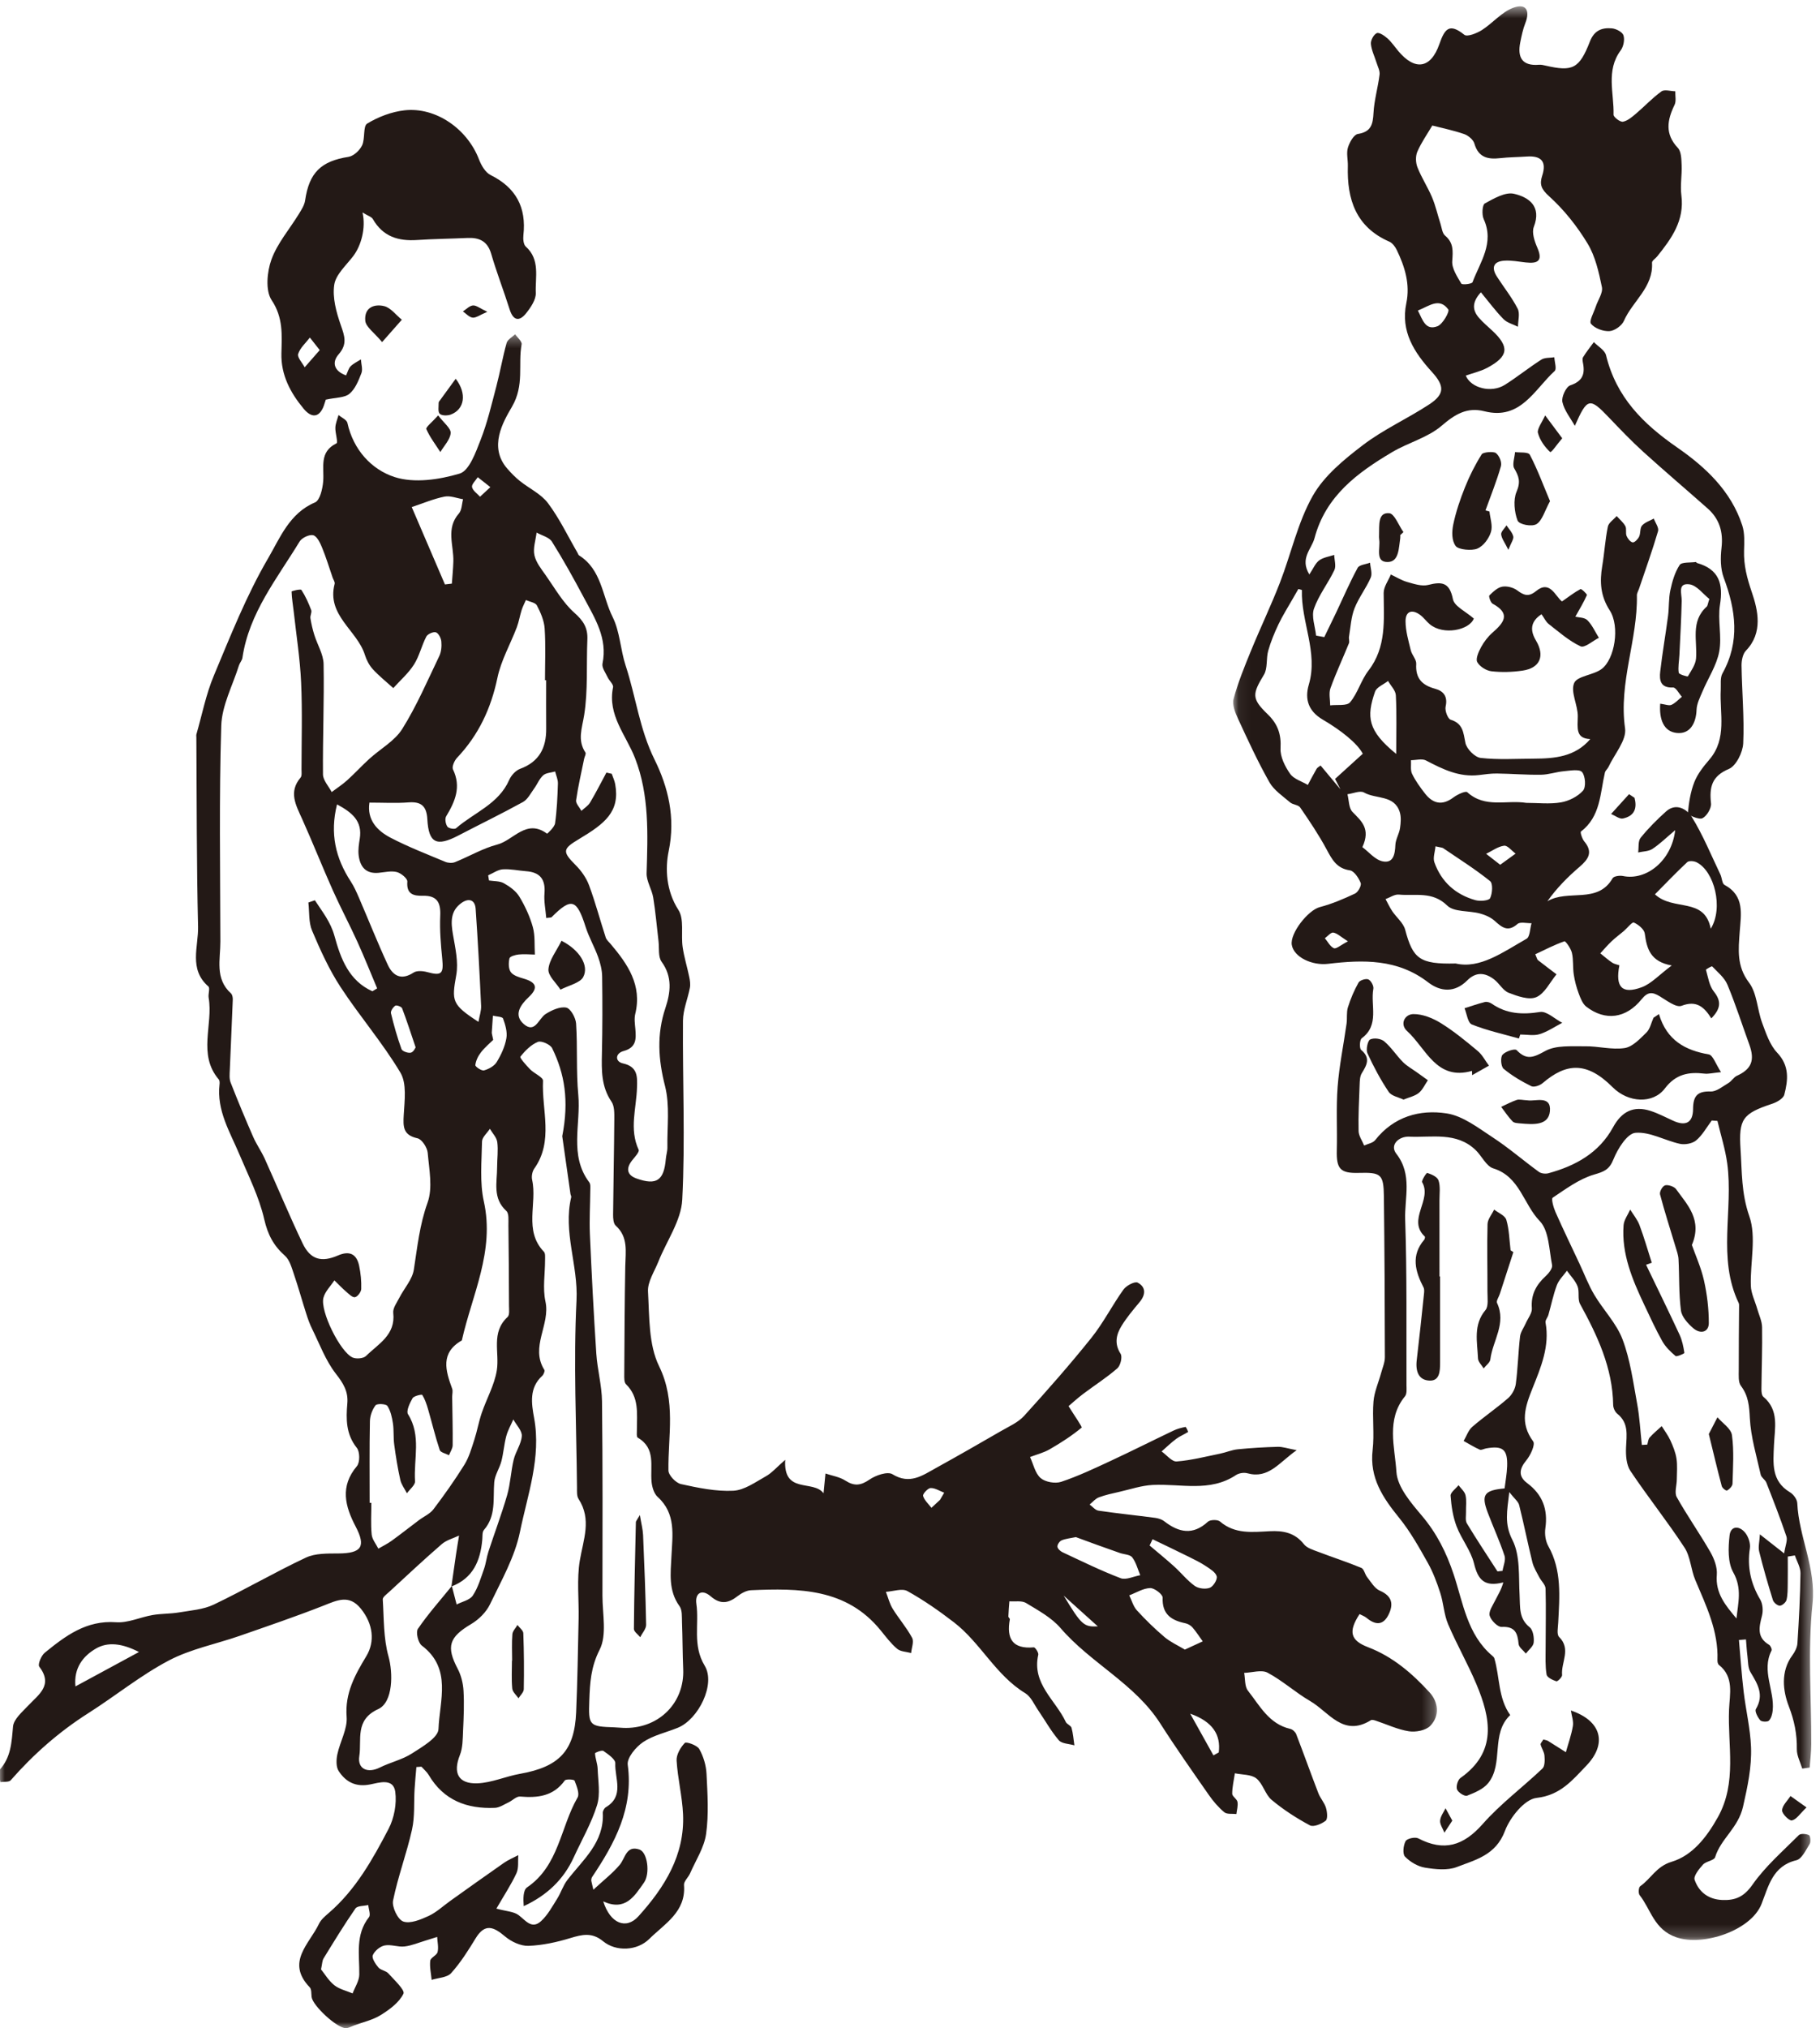 <?xml version="1.0" encoding="UTF-8"?>
<svg width="149px" height="166px" viewBox="0 0 149 166" version="1.1" xmlns="http://www.w3.org/2000/svg" xmlns:xlink="http://www.w3.org/1999/xlink">
    <!-- Generator: Sketch 60 (88103) - https://sketch.com -->
    <title>figure31</title>
    <desc>Created with Sketch.</desc>
    <defs>
        <polygon id="path-1" points="0 0.357 117.742 0.357 117.742 139 0 139"></polygon>
        <polygon id="path-3" points="0.06 0.519 47.531 0.519 47.531 158.781 0.06 158.781"></polygon>
    </defs>
    <g id="页面-1" stroke="none" stroke-width="1" fill="none" fill-rule="evenodd">
        <g id="29-44" transform="translate(-485, -38)">
            <g id="figure31" transform="translate(484, 38)">
                <g id="编组" transform="translate(0.897, 27)">
                    <mask id="mask-2" fill="white">
                        <use xlink:href="#path-1"></use>
                    </mask>
                    <g id="Clip-2"></g>
                    <path d="M77.057,95.763 C77.172,95.567 77.287,95.371 77.403,95.174 C77.031,95.033 76.655,94.779 76.29,94.793 C76.061,94.802 75.63,95.278 75.675,95.436 C75.777,95.796 76.115,96.09 76.358,96.41 C76.591,96.194 76.824,95.979 77.057,95.763 M40.247,12.871 C39.795,12.513 39.505,12.285 39.216,12.057 C39.045,12.328 38.704,12.632 38.748,12.864 C38.803,13.158 39.17,13.395 39.402,13.656 C39.637,13.439 39.871,13.221 40.247,12.871 M87.185,103.597 C88.642,106.003 88.836,106.171 89.977,106.113 C88.953,105.19 88.069,104.393 87.185,103.597 M99.445,116.673 C99.589,116.593 99.734,116.512 99.879,116.432 C100.066,114.994 99.385,113.908 97.542,113.259 C98.291,114.603 98.868,115.638 99.445,116.673 M34.129,58.722 C33.713,57.496 33.395,56.5 33.021,55.523 C32.97,55.391 32.561,55.245 32.464,55.313 C32.282,55.439 32.068,55.752 32.11,55.929 C32.349,56.922 32.627,57.91 32.975,58.869 C33.039,59.047 33.521,59.216 33.747,59.155 C33.971,59.094 34.116,58.739 34.129,58.722 M40.481,58.111 C40.232,58.358 39.81,58.707 39.481,59.127 C39.248,59.425 39.06,59.811 39.018,60.176 C39.003,60.303 39.532,60.663 39.727,60.609 C40.114,60.502 40.565,60.256 40.766,59.929 C41.129,59.337 41.439,58.664 41.558,57.988 C41.651,57.473 41.475,56.878 41.289,56.366 C41.231,56.208 40.746,56.205 40.457,56.131 C40.425,56.59 40.389,57.047 40.364,57.506 C40.359,57.594 40.396,57.685 40.481,58.111 M11.48,108.212 C10.088,107.496 8.923,107.365 7.947,107.936 C6.912,108.54 6.128,109.519 6.28,111.027 C7.972,110.11 9.561,109.251 11.48,108.212 M94.461,98.982 L94.219,99.494 C94.893,100.066 95.58,100.623 96.235,101.215 C96.807,101.732 97.293,102.355 97.912,102.8 C98.218,103.021 98.793,103.09 99.144,102.957 C99.431,102.849 99.779,102.288 99.714,102.023 C99.63,101.691 99.179,101.417 98.839,101.191 C98.391,100.893 97.903,100.654 97.419,100.414 C96.438,99.928 95.449,99.458 94.461,98.982 M88.182,98.808 C87.71,98.907 87.337,98.937 87.012,99.075 C86.847,99.145 86.661,99.419 86.673,99.587 C86.685,99.752 86.906,99.961 87.086,100.045 C88.66,100.78 90.223,101.552 91.845,102.17 C92.286,102.338 92.912,102.021 93.454,101.926 C93.244,101.431 93.111,100.877 92.794,100.463 C92.613,100.228 92.131,100.228 91.789,100.109 C91.154,99.889 90.521,99.662 89.888,99.434 C89.296,99.22 88.706,99.001 88.182,98.808 M97.106,108.015 C97.716,107.734 98.143,107.538 98.568,107.34 C98.293,106.958 98.038,106.558 97.731,106.202 C97.59,106.039 97.359,105.904 97.147,105.86 C95.998,105.619 95.231,105.13 95.287,103.762 C95.298,103.498 94.613,102.968 94.263,102.979 C93.687,102.998 93.123,103.359 92.553,103.575 C92.757,103.99 92.88,104.476 93.179,104.804 C93.885,105.578 94.641,106.314 95.44,106.99 C95.927,107.4 96.534,107.671 97.106,108.015 M26.385,134.187 C26.684,134.557 27.005,135.112 27.472,135.483 C27.887,135.813 28.465,135.939 28.971,136.155 C29.162,135.643 29.509,135.134 29.517,134.621 C29.54,133.005 29.171,131.357 30.311,129.913 C30.466,129.718 30.28,129.258 30.252,128.92 C29.891,129.009 29.359,128.977 29.201,129.205 C28.28,130.532 27.439,131.915 26.592,133.292 C26.481,133.474 26.486,133.728 26.385,134.187 M33.811,14.502 C34.672,16.507 35.6,18.671 36.529,20.835 C36.718,20.812 36.907,20.79 37.096,20.768 C37.138,20.161 37.202,19.554 37.219,18.945 C37.255,17.63 36.591,16.253 37.671,15.028 C37.915,14.752 37.907,14.255 38.014,13.86 C37.505,13.779 36.967,13.552 36.493,13.647 C35.612,13.823 34.767,14.185 33.811,14.502 M39.273,56.637 C39.358,56.144 39.51,55.728 39.49,55.319 C39.367,52.675 39.228,50.03 39.044,47.389 C38.99,46.624 38.467,46.488 37.883,46.904 C36.963,47.56 37.012,48.48 37.186,49.486 C37.374,50.581 37.646,51.745 37.456,52.805 C37.074,54.938 37.083,55.215 39.273,56.637 M30.348,38.692 C30.136,40.094 30.966,40.987 32.086,41.569 C33.526,42.319 35.051,42.909 36.553,43.537 C36.785,43.635 37.12,43.657 37.348,43.566 C38.511,43.099 39.616,42.437 40.815,42.124 C42.142,41.779 43.193,39.974 44.891,41.236 C44.903,41.245 45.5,40.707 45.545,40.386 C45.696,39.311 45.743,38.219 45.779,37.132 C45.789,36.805 45.631,36.474 45.55,36.144 C45.218,36.242 44.807,36.249 44.574,36.457 C44.256,36.742 44.089,37.189 43.829,37.545 C43.547,37.931 43.307,38.427 42.92,38.641 C41.182,39.6 39.391,40.465 37.631,41.384 C35.84,42.318 35.198,42.015 35.088,40.054 C35.029,39.002 34.614,38.591 33.547,38.674 C32.514,38.754 31.471,38.692 30.348,38.692 M27.695,38.836 C27.094,41.236 27.583,43.248 28.819,45.145 C29.087,45.556 29.29,46.014 29.486,46.468 C30.276,48.299 31.011,50.154 31.848,51.963 C32.266,52.866 32.947,53.267 33.961,52.603 C34.232,52.425 34.733,52.469 35.085,52.565 C36.245,52.882 36.43,52.706 36.31,51.494 C36.193,50.317 36.091,49.128 36.144,47.951 C36.194,46.858 35.879,46.289 34.716,46.316 C33.959,46.334 33.366,46.186 33.451,45.158 C33.472,44.91 32.936,44.462 32.589,44.375 C32.124,44.258 31.592,44.393 31.092,44.438 C30.035,44.534 29.577,43.924 29.465,43.002 C29.411,42.558 29.485,42.09 29.556,41.642 C29.783,40.203 28.939,39.507 27.695,38.836 M44.817,28.673 L44.72,28.673 C44.72,27.261 44.784,25.844 44.692,24.438 C44.649,23.794 44.363,23.138 44.058,22.554 C43.934,22.315 43.468,22.254 43.158,22.112 C43.039,22.385 42.896,22.651 42.807,22.934 C42.659,23.399 42.585,23.89 42.412,24.345 C41.887,25.724 41.126,27.048 40.828,28.47 C40.304,30.981 39.285,33.161 37.524,35.02 C37.305,35.251 37.083,35.753 37.187,35.973 C37.88,37.408 37.361,38.602 36.629,39.815 C36.508,40.015 36.584,40.443 36.729,40.656 C36.828,40.804 37.319,40.895 37.44,40.789 C38.915,39.504 40.928,38.811 41.789,36.837 C41.951,36.465 42.321,36.06 42.689,35.925 C44.256,35.347 44.832,34.2 44.819,32.634 C44.808,31.313 44.817,29.993 44.817,28.673 M30.366,96.002 L30.505,96.002 C30.505,96.868 30.447,97.741 30.531,98.598 C30.571,98.998 30.886,99.369 31.078,99.753 C31.441,99.541 31.824,99.355 32.164,99.11 C32.92,98.563 33.652,97.983 34.399,97.422 C34.797,97.123 35.301,96.909 35.589,96.53 C36.483,95.35 37.342,94.137 38.124,92.881 C38.5,92.273 38.704,91.549 38.929,90.859 C39.165,90.134 39.294,89.375 39.539,88.654 C39.938,87.481 40.584,86.358 40.776,85.157 C41.01,83.689 40.278,82.059 41.659,80.791 C41.835,80.63 41.775,80.182 41.774,79.867 C41.767,77.676 41.755,75.487 41.726,73.297 C41.72,72.892 41.786,72.321 41.557,72.113 C40.412,71.071 40.801,69.767 40.801,68.526 C40.8,67.842 40.902,67.148 40.813,66.478 C40.762,66.095 40.42,65.751 40.209,65.39 C39.984,65.737 39.571,66.081 39.565,66.432 C39.537,68.07 39.367,69.766 39.715,71.337 C40.616,75.408 38.755,78.962 37.913,82.709 C36.137,83.725 36.577,85.174 37.12,86.658 C37.193,86.858 37.119,87.11 37.122,87.338 C37.138,88.654 37.177,89.972 37.162,91.288 C37.159,91.561 36.967,91.834 36.862,92.106 C36.6,91.968 36.171,91.884 36.103,91.68 C35.739,90.589 35.473,89.465 35.153,88.359 C35.034,87.947 34.896,87.53 34.675,87.171 C34.636,87.109 33.99,87.248 33.878,87.44 C33.651,87.834 33.341,88.485 33.509,88.754 C34.609,90.507 33.959,92.41 34.081,94.236 C34.102,94.548 33.651,94.891 33.418,95.221 C33.231,94.856 32.961,94.51 32.875,94.123 C32.661,93.169 32.506,92.199 32.376,91.23 C32.299,90.657 32.358,90.064 32.271,89.494 C32.195,89.001 32.082,88.471 31.816,88.07 C31.702,87.898 30.969,87.864 30.848,88.021 C30.577,88.373 30.395,88.882 30.387,89.33 C30.342,91.553 30.366,93.777 30.366,96.002 M40.742,129.215 C41.553,129.437 42.167,129.45 42.562,129.749 C43.15,130.195 43.639,130.935 44.4,130.238 C44.944,129.74 45.316,129.043 45.717,128.407 C46.027,127.917 46.199,127.331 46.548,126.876 C47.832,125.208 49.577,123.796 49.454,121.383 C49.446,121.228 49.569,120.997 49.7,120.919 C51.246,120.003 50.42,118.542 50.476,117.32 C50.491,116.99 49.895,116.584 49.509,116.313 C49.377,116.221 48.814,116.444 48.817,116.506 C48.837,116.928 49.016,117.344 49.031,117.766 C49.065,118.765 49.265,119.837 48.981,120.75 C48.522,122.228 47.725,123.599 47.075,125.018 C46.241,126.842 44.876,128.133 42.98,129.013 C42.932,128.423 42.924,127.701 43.255,127.475 C45.867,125.698 45.982,122.551 47.387,120.123 C47.572,119.804 47.308,119.18 47.141,118.739 C47.103,118.639 46.434,118.596 46.339,118.728 C45.408,120.025 44.119,120.165 42.68,120.043 C42.38,120.018 42.056,120.369 41.731,120.522 C41.368,120.691 40.996,120.952 40.619,120.967 C38.331,121.064 36.422,120.354 35.2,118.276 C35.05,118.023 34.807,117.824 34.606,117.599 L34.192,117.627 C34.142,118.227 34.081,118.825 34.045,119.426 C33.977,120.535 34.072,121.679 33.833,122.749 C33.398,124.703 32.68,126.595 32.282,128.554 C32.176,129.081 32.671,130.115 33.117,130.27 C33.69,130.471 34.537,130.117 35.182,129.821 C35.829,129.525 36.373,129.005 36.962,128.585 C38.43,127.541 39.893,126.489 41.372,125.462 C41.73,125.212 42.146,125.045 42.536,124.839 C42.494,125.336 42.581,125.891 42.385,126.316 C41.953,127.248 41.378,128.114 40.742,129.215 M49.749,36.234 L50.185,36.331 C50.281,36.612 50.415,36.887 50.467,37.175 C50.874,39.439 49.629,40.404 47.505,41.675 C46.186,42.466 46.098,42.68 47.225,43.803 C47.687,44.264 48.101,44.849 48.326,45.455 C48.847,46.856 49.229,48.307 49.692,49.73 C49.758,49.933 49.955,50.096 50.101,50.27 C51.497,51.923 52.684,53.639 52.109,55.992 C52.015,56.377 52.082,56.809 52.118,57.216 C52.187,58.03 52.21,58.737 51.157,59.023 C50.459,59.213 50.442,59.891 51.103,60.037 C52.331,60.309 52.278,61.135 52.253,62.011 C52.206,63.708 51.602,65.412 52.389,67.107 C52.467,67.276 52.08,67.692 51.865,67.96 C51.332,68.623 51.42,69.175 52.217,69.458 C53.861,70.041 54.461,69.614 54.612,67.861 C54.639,67.543 54.746,67.228 54.741,66.912 C54.713,65.234 54.953,63.483 54.549,61.897 C53.99,59.707 53.86,57.657 54.577,55.508 C54.997,54.246 55.172,52.961 54.267,51.717 C53.97,51.308 54.082,50.601 54.014,50.029 C53.872,48.839 53.774,47.642 53.58,46.46 C53.468,45.782 53.019,45.123 53.039,44.464 C53.134,41.279 53.272,38.089 52.093,35.053 C51.356,33.159 49.825,31.532 50.292,29.251 C50.341,29.02 49.982,28.718 49.849,28.432 C49.678,28.067 49.36,27.645 49.428,27.313 C49.857,25.247 48.812,23.619 47.922,21.949 C47.089,20.386 46.232,18.834 45.291,17.335 C45.06,16.968 44.461,16.832 44.033,16.589 C43.959,17.208 43.73,17.861 43.854,18.439 C43.979,19.026 44.414,19.566 44.778,20.082 C45.525,21.139 46.181,22.318 47.131,23.158 C47.868,23.811 48.23,24.391 48.19,25.337 C48.101,27.402 48.248,29.499 47.928,31.525 C47.755,32.615 47.357,33.571 48.032,34.593 C48.1,34.696 47.961,34.931 47.925,35.107 C47.696,36.236 47.43,37.361 47.268,38.499 C47.23,38.762 47.547,39.076 47.701,39.366 C47.942,39.141 48.25,38.957 48.411,38.686 C48.888,37.887 49.307,37.053 49.749,36.234 M40.068,44.643 C40.09,44.785 40.114,44.926 40.137,45.066 C40.548,45.133 41.016,45.099 41.356,45.292 C41.837,45.563 42.344,45.928 42.621,46.386 C43.089,47.161 43.484,48.012 43.725,48.882 C43.921,49.592 43.847,50.377 43.892,51.129 C43.45,51.121 43.002,51.075 42.565,51.122 C42.293,51.151 41.849,51.278 41.812,51.439 C41.729,51.797 41.724,52.297 41.923,52.567 C42.133,52.852 42.602,52.989 42.984,53.1 C43.977,53.39 44.219,53.83 43.394,54.605 C42.715,55.243 42.121,56.072 42.988,56.821 C43.914,57.62 44.196,56.358 44.779,55.991 C45.273,55.679 45.948,55.369 46.462,55.47 C46.814,55.54 47.236,56.301 47.267,56.776 C47.393,58.718 47.265,60.679 47.446,62.612 C47.671,65.002 46.675,67.556 48.348,69.772 C48.465,69.927 48.431,70.214 48.429,70.44 C48.421,71.625 48.345,72.813 48.396,73.995 C48.539,77.26 48.706,80.525 48.921,83.787 C49.008,85.099 49.374,86.4 49.389,87.708 C49.45,93.001 49.432,98.294 49.424,103.587 C49.421,105.089 49.808,106.82 49.192,108.029 C48.477,109.434 48.401,110.723 48.349,112.158 C48.276,114.216 48.311,114.312 50.393,114.377 C50.713,114.387 51.032,114.428 51.352,114.427 C54.125,114.417 56.151,112.319 56.035,109.614 C55.98,108.338 55.987,107.059 55.938,105.783 C55.921,105.333 55.968,104.781 55.733,104.459 C54.81,103.184 55.005,101.778 55.073,100.368 C55.154,98.653 55.465,96.897 53.945,95.52 C53.641,95.247 53.484,94.705 53.444,94.269 C53.323,92.985 53.813,91.54 52.316,90.67 C52.202,90.603 52.245,90.238 52.244,90.011 C52.243,88.705 52.446,87.361 51.354,86.298 C51.197,86.145 51.208,85.778 51.21,85.51 C51.227,82.548 51.238,79.585 51.293,76.623 C51.315,75.442 51.551,74.253 50.509,73.311 C50.318,73.138 50.293,72.714 50.296,72.408 C50.319,69.81 50.378,67.212 50.395,64.614 C50.398,64.125 50.414,63.532 50.162,63.164 C49.324,61.936 49.35,60.6 49.381,59.219 C49.429,57.121 49.429,55.021 49.4,52.923 C49.392,52.39 49.254,51.839 49.072,51.333 C48.773,50.501 48.32,49.72 48.052,48.88 C47.318,46.575 46.889,46.437 45.251,48.078 C45.226,48.102 45.166,48.091 44.823,48.136 C44.768,47.463 44.624,46.783 44.678,46.12 C44.771,44.974 44.319,44.39 43.177,44.306 C42.539,44.261 41.898,44.11 41.268,44.152 C40.859,44.18 40.468,44.47 40.068,44.643 M46.133,65.994 C46.708,63.059 46.319,60.864 45.307,58.795 C45.156,58.485 44.422,58.159 44.137,58.276 C43.576,58.506 43.088,58.999 42.705,59.489 C42.635,59.576 43.187,60.198 43.504,60.523 C43.84,60.867 44.572,61.167 44.558,61.458 C44.443,63.86 45.444,66.385 43.844,68.645 C43.677,68.881 43.603,69.28 43.666,69.563 C44.102,71.505 42.957,73.706 44.631,75.452 C44.758,75.583 44.725,75.889 44.726,76.114 C44.729,77.254 44.52,78.438 44.758,79.526 C45.173,81.42 43.489,83.236 44.663,85.112 C44.724,85.208 44.614,85.497 44.498,85.603 C43.414,86.596 43.609,87.852 43.83,89.06 C44.423,92.294 43.295,95.333 42.669,98.389 C42.247,100.445 41.142,102.378 40.218,104.307 C39.91,104.949 39.303,105.552 38.681,105.921 C36.869,106.995 36.615,107.762 37.574,109.587 C37.855,110.123 38.015,110.77 38.05,111.377 C38.113,112.466 38.065,113.565 38.014,114.657 C37.983,115.326 37.994,116.044 37.753,116.647 C37.174,118.1 37.606,119.018 39.19,118.959 C40.358,118.916 41.501,118.389 42.674,118.182 C45.884,117.613 47.138,116.302 47.271,113.143 C47.379,110.594 47.42,108.042 47.473,105.491 C47.506,103.898 47.312,102.273 47.572,100.72 C47.861,99.002 48.558,97.361 47.468,95.683 C47.312,95.443 47.343,95.063 47.34,94.747 C47.294,89.642 47.044,84.524 47.301,79.433 C47.446,76.567 46.188,73.834 46.867,70.986 C46.886,70.908 46.818,70.812 46.806,70.723 C46.551,68.946 46.3,67.169 46.133,65.994 M30.59,54.133 C30.72,54.054 30.851,53.975 30.98,53.896 C30.44,52.616 29.926,51.324 29.351,50.06 C28.714,48.657 27.987,47.295 27.358,45.889 C26.492,43.948 25.709,41.97 24.838,40.031 C24.331,38.902 23.705,37.827 24.71,36.644 C24.831,36.502 24.787,36.202 24.787,35.976 C24.789,33.603 24.862,31.226 24.755,28.857 C24.668,26.929 24.366,25.013 24.153,23.092 C24.091,22.532 23.989,21.976 23.975,21.416 C23.973,21.373 24.716,21.189 24.78,21.286 C25.112,21.793 25.364,22.361 25.581,22.932 C25.653,23.119 25.482,23.385 25.517,23.601 C25.589,24.061 25.697,24.52 25.836,24.965 C26.084,25.766 26.581,26.552 26.595,27.35 C26.649,30.361 26.518,33.374 26.545,36.385 C26.55,36.868 27.009,37.347 27.257,37.828 C27.684,37.507 28.137,37.214 28.531,36.858 C29.153,36.297 29.718,35.676 30.336,35.113 C31.239,34.291 32.413,33.653 33.034,32.663 C34.213,30.78 35.099,28.71 36.065,26.698 C36.233,26.349 36.27,25.897 36.234,25.504 C36.209,25.23 36.006,24.827 35.791,24.755 C35.581,24.685 35.115,24.891 35.005,25.102 C34.62,25.842 34.436,26.696 33.994,27.392 C33.541,28.104 32.874,28.682 32.301,29.319 C31.739,28.809 31.139,28.334 30.628,27.777 C30.332,27.454 30.107,27.023 29.976,26.602 C29.345,24.582 26.825,23.364 27.499,20.788 C27.537,20.641 27.396,20.448 27.336,20.277 C27.051,19.452 26.798,18.614 26.466,17.808 C26.308,17.424 26.055,16.888 25.745,16.809 C25.428,16.728 24.817,17.017 24.63,17.324 C22.788,20.356 20.487,23.172 19.949,26.846 C19.917,27.06 19.733,27.247 19.666,27.461 C19.154,29.103 18.268,30.738 18.217,32.396 C18.036,38.28 18.133,44.173 18.145,50.063 C18.149,51.525 17.677,53.096 19.01,54.304 C19.123,54.407 19.167,54.644 19.16,54.817 C19.088,56.726 18.993,58.634 18.918,60.544 C18.904,60.897 18.861,61.287 18.984,61.601 C19.567,63.097 20.187,64.58 20.83,66.051 C21.1,66.668 21.5,67.228 21.778,67.842 C22.82,70.148 23.789,72.488 24.88,74.771 C25.512,76.091 26.412,76.347 27.772,75.757 C28.716,75.348 29.3,75.632 29.505,76.599 C29.637,77.218 29.697,77.865 29.677,78.497 C29.669,78.741 29.382,79.127 29.165,79.172 C28.962,79.213 28.663,78.912 28.443,78.721 C28.105,78.43 27.798,78.105 27.478,77.794 C27.169,78.267 26.716,78.703 26.581,79.221 C26.297,80.308 27.96,83.668 28.973,84.11 C29.273,84.241 29.855,84.192 30.068,83.983 C31.073,82.994 32.504,82.261 32.297,80.458 C32.252,80.067 32.593,79.617 32.798,79.215 C33.194,78.443 33.858,77.724 33.983,76.916 C34.271,75.067 34.454,73.245 35.107,71.434 C35.542,70.225 35.237,68.72 35.119,67.359 C35.081,66.923 34.643,66.246 34.281,66.166 C33.089,65.904 33.1,65.216 33.157,64.237 C33.223,63.082 33.417,61.686 32.884,60.792 C31.429,58.351 29.542,56.171 27.982,53.785 C27.044,52.351 26.324,50.757 25.653,49.173 C25.361,48.485 25.439,47.642 25.349,46.869 C25.526,46.808 25.704,46.746 25.881,46.685 C26.485,47.617 27.167,48.439 27.492,49.626 C27.993,51.452 28.662,53.267 30.59,54.133 M37.094,102.81 C37.225,103.314 37.356,103.817 37.486,104.322 C37.939,104.088 38.559,103.966 38.807,103.596 C39.238,102.952 39.462,102.165 39.726,101.421 C39.889,100.965 39.936,100.469 40.087,100.007 C40.593,98.455 41.173,96.925 41.625,95.358 C41.894,94.421 41.928,93.42 42.157,92.469 C42.317,91.806 42.779,91.189 42.822,90.534 C42.85,90.099 42.376,89.631 42.128,89.177 C41.931,89.631 41.676,90.069 41.551,90.541 C41.372,91.213 41.326,91.921 41.152,92.594 C41,93.179 40.614,93.727 40.566,94.311 C40.456,95.656 40.735,97.057 39.724,98.22 C39.572,98.393 39.611,98.741 39.587,99.01 C39.435,100.745 38.83,102.179 37.058,102.85 C37.184,101.978 37.305,101.104 37.435,100.231 C37.512,99.714 37.601,99.198 37.684,98.682 C37.207,98.91 36.653,99.05 36.268,99.384 C34.796,100.657 33.377,101.991 31.945,103.309 C31.749,103.488 31.428,103.718 31.439,103.907 C31.538,105.47 31.493,107.086 31.908,108.571 C32.283,109.909 32.299,112.322 31.065,112.886 C29.13,113.768 29.73,115.389 29.519,116.728 C29.349,117.799 30.21,118.162 31.2,117.667 C32.053,117.241 33.029,117.029 33.821,116.52 C34.665,115.978 35.975,115.223 36.001,114.521 C36.085,112.201 37.124,109.568 34.636,107.686 C34.334,107.457 34.129,106.59 34.316,106.316 C35.156,105.089 36.154,103.969 37.094,102.81 M48.68,127.668 C49.541,126.87 50.268,126.314 50.84,125.629 C51.303,125.074 51.36,124.017 52.448,124.377 C53.118,124.598 53.344,126.353 52.822,127.091 C52.038,128.202 51.303,129.45 49.489,128.624 C50.066,130.448 51.366,130.953 52.369,129.845 C54.503,127.485 56.172,124.842 56.022,121.49 C55.957,120.021 55.583,118.567 55.496,117.098 C55.468,116.616 55.812,116.023 56.167,115.655 C56.284,115.533 57.172,115.839 57.35,116.152 C57.692,116.753 57.911,117.492 57.945,118.187 C58.026,119.824 58.136,121.492 57.91,123.103 C57.753,124.219 57.065,125.263 56.597,126.332 C56.452,126.663 56.077,126.982 56.101,127.284 C56.273,129.49 54.516,130.45 53.259,131.696 C52.272,132.674 50.54,132.761 49.473,131.883 C48.572,131.141 47.768,131.332 46.797,131.626 C45.687,131.963 44.517,132.222 43.364,132.262 C42.728,132.283 41.959,131.921 41.452,131.493 C40.517,130.702 39.805,130.389 39.037,131.654 C38.435,132.645 37.805,133.642 37.033,134.498 C36.705,134.862 35.984,134.874 35.441,135.046 C35.392,134.522 35.265,133.989 35.327,133.478 C35.357,133.224 35.859,133.042 35.926,132.773 C36.021,132.385 35.914,131.949 35.893,131.533 C35.583,131.63 35.274,131.73 34.962,131.824 C34.383,131.997 33.812,132.244 33.221,132.313 C32.687,132.375 32.106,132.126 31.591,132.231 C31.214,132.308 30.765,132.68 30.623,133.031 C30.526,133.273 30.844,133.752 31.083,134.034 C31.276,134.261 31.695,134.293 31.896,134.517 C32.377,135.053 33.275,135.885 33.133,136.178 C32.784,136.894 32.005,137.47 31.284,137.92 C30.621,138.334 29.809,138.51 29.061,138.789 C28.85,138.868 28.637,138.997 28.423,139 C27.702,139.012 25.701,137.163 25.614,136.448 C25.581,136.178 25.618,135.821 25.462,135.658 C23.479,133.593 25.441,132.102 26.218,130.457 C26.387,130.103 26.736,129.817 27.045,129.549 C29.229,127.66 30.609,125.186 31.911,122.695 C32.373,121.811 32.594,120.634 32.462,119.653 C32.307,118.504 31.119,118.91 30.409,119.051 C29.223,119.287 28.411,118.845 27.829,117.955 C27.607,117.615 27.628,117.027 27.72,116.59 C27.937,115.553 28.558,114.516 28.481,113.521 C28.33,111.576 29.178,110.068 30.095,108.549 C30.811,107.36 30.653,105.923 29.655,104.677 C28.688,103.472 27.71,103.977 26.596,104.414 C24.334,105.303 22.029,106.087 19.732,106.888 C17.79,107.563 15.711,107.965 13.916,108.911 C11.608,110.128 9.55,111.809 7.337,113.215 C4.94,114.738 2.846,116.581 0.98,118.709 C0.833,118.877 0.422,118.815 0.134,118.86 C0.1,118.522 -0.096,118.036 0.058,117.87 C1.01,116.837 1.052,115.609 1.169,114.313 C1.223,113.711 1.914,113.128 2.398,112.612 C3.261,111.691 4.48,110.939 3.316,109.406 C3.182,109.23 3.477,108.507 3.766,108.273 C5.461,106.895 7.17,105.598 9.603,105.776 C10.581,105.848 11.592,105.359 12.599,105.186 C13.308,105.064 14.042,105.093 14.752,104.973 C15.715,104.81 16.746,104.74 17.604,104.331 C20.149,103.115 22.592,101.686 25.144,100.487 C25.918,100.123 26.916,100.153 27.813,100.146 C29.711,100.133 30.079,99.584 29.218,97.94 C28.351,96.285 27.92,94.658 29.323,92.998 C29.578,92.697 29.571,91.824 29.318,91.508 C28.42,90.389 28.428,89.146 28.538,87.864 C28.622,86.882 28.208,86.217 27.601,85.439 C26.761,84.363 26.272,83.012 25.655,81.768 C25.456,81.366 25.306,80.937 25.17,80.509 C24.826,79.436 24.527,78.349 24.163,77.283 C23.981,76.754 23.817,76.122 23.43,75.778 C22.5,74.955 22.024,74.052 21.736,72.797 C21.318,70.966 20.441,69.235 19.703,67.485 C18.924,65.635 17.829,63.885 18.076,61.747 C18.091,61.618 18.089,61.439 18.014,61.351 C16.268,59.301 17.568,56.878 17.185,54.662 C17.132,54.355 17.316,53.875 17.16,53.738 C15.539,52.324 16.357,50.481 16.318,48.843 C16.195,43.686 16.213,38.526 16.178,33.368 C16.177,33.277 16.16,33.179 16.184,33.095 C16.645,31.494 16.967,29.834 17.606,28.308 C18.972,25.048 20.28,21.727 22.056,18.69 C23.019,17.044 23.796,15.004 25.89,14.123 C26.296,13.954 26.512,13.005 26.562,12.396 C26.655,11.25 26.208,9.992 27.652,9.285 C27.794,9.215 27.54,8.438 27.558,7.994 C27.573,7.649 27.725,7.31 27.817,6.969 C28.068,7.181 28.488,7.357 28.544,7.612 C29.026,9.812 30.518,11.435 32.41,12.046 C34.012,12.563 36.054,12.262 37.734,11.762 C38.521,11.527 39.05,10.023 39.451,8.999 C40.005,7.583 40.353,6.083 40.742,4.606 C41.051,3.435 41.253,2.235 41.579,1.069 C41.657,0.788 42.036,0.592 42.278,0.357 C42.464,0.633 42.848,0.945 42.806,1.181 C42.501,2.855 43.052,4.514 42.015,6.294 C41.3,7.522 40.078,9.58 41.637,11.361 C41.949,11.718 42.285,12.063 42.653,12.36 C43.422,12.977 44.398,13.426 44.967,14.184 C45.904,15.433 46.586,16.873 47.376,18.232 C47.421,18.311 47.448,18.421 47.517,18.464 C49.365,19.624 49.407,21.795 50.256,23.496 C50.858,24.702 50.895,26.176 51.325,27.484 C52.16,30.023 52.458,32.68 53.687,35.163 C54.795,37.402 55.42,39.901 54.847,42.66 C54.55,44.09 54.636,45.909 55.641,47.471 C56.136,48.241 55.844,49.494 55.99,50.517 C56.108,51.338 56.361,52.139 56.529,52.954 C56.589,53.243 56.637,53.559 56.584,53.842 C56.412,54.748 56.023,55.643 56.016,56.544 C55.978,61.428 56.207,66.322 55.957,71.192 C55.869,72.908 54.677,74.566 54.005,76.256 C53.683,77.068 53.109,77.912 53.154,78.713 C53.271,80.774 53.196,83.049 54.061,84.819 C55.465,87.694 54.787,90.498 54.827,93.355 C54.833,93.746 55.433,94.376 55.853,94.468 C57.259,94.777 58.717,95.083 60.137,95.013 C61.048,94.967 61.952,94.304 62.808,93.827 C63.288,93.561 63.663,93.112 64.387,92.483 C64.218,95.323 66.68,94.083 67.525,95.22 C67.583,94.627 67.633,94.115 67.683,93.603 C68.23,93.788 68.84,93.878 69.31,94.182 C70.042,94.654 70.569,94.594 71.289,94.098 C71.798,93.746 72.766,93.415 73.165,93.661 C74.578,94.532 75.611,93.77 76.71,93.163 C78.5,92.174 80.274,91.158 82.043,90.134 C82.701,89.752 83.452,89.428 83.946,88.885 C85.835,86.804 87.696,84.692 89.453,82.498 C90.437,81.268 91.159,79.83 92.081,78.544 C92.313,78.221 93.01,77.855 93.242,77.979 C93.931,78.343 93.908,78.966 93.396,79.578 C92.88,80.195 92.356,80.818 91.935,81.498 C91.491,82.216 91.307,82.965 91.845,83.805 C92.006,84.058 91.835,84.77 91.575,84.996 C90.696,85.761 89.702,86.391 88.768,87.096 C88.298,87.451 87.864,87.853 87.584,88.088 C88.062,88.866 88.721,89.792 88.654,89.848 C87.845,90.519 86.95,91.095 86.035,91.622 C85.542,91.906 84.968,92.048 84.43,92.254 C84.706,92.844 84.847,93.586 85.297,93.975 C85.677,94.304 86.488,94.446 86.979,94.283 C88.365,93.821 89.699,93.189 91.029,92.57 C92.757,91.767 94.458,90.908 96.177,90.089 C96.484,89.942 96.824,89.855 97.159,89.79 C97.205,89.781 97.386,90.192 97.371,90.201 C97.055,90.405 96.695,90.544 96.396,90.767 C95.976,91.08 95.597,91.45 95.201,91.796 C95.613,92.086 96.046,92.646 96.433,92.616 C97.63,92.524 98.814,92.217 99.999,91.975 C100.482,91.876 100.949,91.668 101.436,91.62 C102.525,91.512 103.62,91.447 104.714,91.418 C105.107,91.407 105.504,91.551 106.259,91.692 C104.792,92.726 103.957,94.062 102.217,93.582 C101.938,93.505 101.529,93.571 101.288,93.732 C99.144,95.156 96.769,94.423 94.481,94.538 C93.563,94.583 92.657,94.894 91.749,95.101 C91.182,95.23 90.606,95.351 90.065,95.554 C89.78,95.661 89.559,95.94 89.309,96.141 C89.55,96.316 89.775,96.607 90.036,96.644 C91.575,96.87 93.124,97.027 94.667,97.231 C94.929,97.265 95.218,97.357 95.422,97.515 C96.611,98.434 97.762,98.68 98.991,97.549 C99.181,97.374 99.788,97.364 99.983,97.531 C101.202,98.58 102.639,98.397 104.045,98.326 C105.16,98.268 106.108,98.446 106.854,99.39 C107.103,99.707 107.604,99.853 108.016,100.01 C109.191,100.459 110.391,100.844 111.551,101.326 C111.778,101.42 111.843,101.857 112.035,102.095 C112.35,102.489 112.64,103.009 113.064,103.191 C114.091,103.634 114.204,104.313 113.772,105.174 C113.324,106.065 112.679,106 111.982,105.419 C111.816,105.282 111.596,105.21 111.407,105.11 C110.463,106.555 110.663,107.268 112.107,107.82 C114.122,108.589 115.716,109.964 117.135,111.514 C117.863,112.309 118,113.428 117.193,114.258 C116.827,114.634 116.004,114.788 115.443,114.7 C114.516,114.555 113.633,114.129 112.729,113.831 C112.604,113.789 112.423,113.738 112.332,113.795 C110.067,115.206 108.887,113.113 107.368,112.23 C106.161,111.529 105.106,110.559 103.877,109.905 C103.383,109.641 102.608,109.9 101.961,109.921 C102.054,110.413 101.993,111.027 102.269,111.377 C103.237,112.605 103.992,114.107 105.737,114.504 C105.926,114.546 106.151,114.756 106.222,114.94 C106.841,116.544 107.417,118.165 108.036,119.771 C108.196,120.186 108.53,120.54 108.656,120.96 C108.758,121.297 108.815,121.876 108.632,122.022 C108.296,122.289 107.637,122.558 107.343,122.401 C106.24,121.809 105.168,121.118 104.21,120.316 C103.677,119.869 103.501,118.992 102.961,118.561 C102.534,118.22 101.799,118.265 101.201,118.139 C101.118,118.696 100.983,119.252 100.981,119.809 C100.981,120.031 101.367,120.237 101.413,120.481 C101.47,120.795 101.362,121.141 101.325,121.474 C100.988,121.433 100.553,121.51 100.335,121.328 C99.85,120.925 99.425,120.426 99.062,119.905 C97.717,117.974 96.361,116.048 95.095,114.066 C93.007,110.799 89.403,109.13 86.932,106.259 C86.191,105.396 85.101,104.806 84.104,104.202 C83.752,103.987 83.2,104.099 82.739,104.063 C82.709,104.476 82.671,104.888 82.656,105.302 C82.653,105.38 82.788,105.471 82.776,105.54 C82.492,107.107 82.98,107.987 84.74,107.831 C84.849,107.822 85.144,108.263 85.104,108.438 C84.564,110.806 86.521,112.143 87.357,113.936 C87.447,114.128 87.774,114.228 87.827,114.416 C87.956,114.881 87.99,115.372 88.062,115.852 C87.627,115.722 87.036,115.725 86.788,115.436 C86.145,114.687 85.661,113.804 85.099,112.986 C84.766,112.499 84.506,111.867 84.04,111.584 C81.618,110.113 80.389,107.472 78.21,105.79 C76.997,104.854 75.726,103.969 74.39,103.225 C73.952,102.981 73.226,103.252 72.631,103.287 C72.811,103.751 72.929,104.253 73.185,104.67 C73.685,105.481 74.326,106.212 74.774,107.048 C74.942,107.361 74.733,107.874 74.696,108.296 C74.308,108.188 73.831,108.186 73.551,107.95 C73.034,107.514 72.618,106.952 72.184,106.421 C69.381,102.987 65.506,102.989 61.593,103.155 C61.214,103.171 60.795,103.401 60.483,103.644 C59.731,104.23 59.08,104.341 58.289,103.656 C57.554,103.021 56.987,103.401 57.113,104.266 C57.356,105.943 56.778,107.655 57.795,109.333 C58.71,110.846 57.285,113.719 55.602,114.409 C54.65,114.799 53.593,115.023 52.758,115.582 C52.163,115.982 51.418,116.873 51.495,117.443 C51.974,120.999 50.445,123.84 48.588,126.613 C48.539,126.685 48.512,126.781 48.508,126.868 C48.503,126.954 48.541,127.041 48.68,127.668" id="Fill-1" fill="#231916" mask="url(#mask-2)"></path>
                </g>
                <g id="编组" transform="translate(101.897, 0)">
                    <mask id="mask-4" fill="white">
                        <use xlink:href="#path-3"></use>
                    </mask>
                    <g id="Clip-4"></g>
                    <path d="M9.455,77.046 C8.868,76.676 8.583,76.385 8.259,76.331 C8.059,76.298 7.8,76.626 7.568,76.792 C7.808,77.078 8.001,77.478 8.307,77.609 C8.496,77.689 8.858,77.356 9.455,77.046 M21.922,70.779 C22.433,70.409 22.808,70.138 23.182,69.866 C22.867,69.635 22.521,69.182 22.24,69.219 C21.73,69.287 21.259,69.646 20.77,69.883 C21.104,70.143 21.439,70.403 21.922,70.779 M15.182,25.417 C15.575,26.17 15.79,27.08 16.786,26.702 C17.218,26.539 17.796,25.496 17.671,25.326 C16.937,24.33 16.12,25.041 15.182,25.417 M13.409,61.707 C13.409,59.913 13.455,58.409 13.378,56.91 C13.358,56.508 12.964,56.126 12.741,55.735 C12.375,56.023 11.804,56.241 11.675,56.612 C10.961,58.675 11.063,59.799 13.409,61.707 M16.624,69.271 C16.584,69.728 16.402,70.207 16.532,70.574 C17.101,72.181 18.269,73.22 19.893,73.676 C20.272,73.781 20.995,73.721 21.096,73.512 C21.286,73.12 21.336,72.312 21.094,72.117 C19.876,71.138 18.546,70.301 17.251,69.419 C17.182,69.371 17.078,69.375 16.624,69.271 M34.59,73.198 C36.113,74.612 38.649,73.388 39.158,76.013 C40.217,74.311 39.456,71.304 38,70.576 C37.787,70.469 37.375,70.434 37.237,70.562 C36.336,71.4 35.485,72.294 34.59,73.198 M10.638,69.336 C11.159,69.722 11.67,70.366 12.288,70.497 C13.174,70.686 13.309,69.917 13.34,69.157 C13.36,68.695 13.649,68.251 13.719,67.784 C13.784,67.35 13.824,66.862 13.695,66.457 C13.244,65.043 11.742,65.42 10.775,64.866 C10.454,64.682 9.877,64.947 9.416,65.006 C9.543,65.497 9.52,66.132 9.825,66.449 C10.54,67.192 11.342,67.811 10.638,69.336 M35.963,79.022 C34.206,78.708 33.921,77.637 33.757,76.409 C33.71,76.059 33.234,75.671 32.863,75.508 C32.719,75.445 32.329,75.959 32.044,76.201 C31.713,76.484 31.358,76.741 31.043,77.04 C30.716,77.349 30.425,77.696 30.117,78.027 C30.438,78.283 30.746,78.559 31.086,78.788 C31.259,78.905 31.488,78.94 31.68,79.008 C31.328,80.798 31.895,81.397 33.503,80.805 C34.293,80.514 34.926,79.795 35.963,79.022 M24.052,65.712 C25.003,65.712 25.974,65.83 26.897,65.672 C27.548,65.56 28.272,65.195 28.702,64.71 C28.958,64.422 28.897,63.523 28.626,63.195 C28.407,62.934 27.651,63.074 27.141,63.121 C26.51,63.178 25.889,63.401 25.262,63.411 C24.062,63.428 22.86,63.326 21.658,63.31 C21.167,63.303 20.673,63.376 20.183,63.436 C18.57,63.631 17.212,62.957 15.843,62.241 C15.519,62.071 15.03,62.219 14.617,62.221 C14.639,62.596 14.556,63.021 14.706,63.334 C14.978,63.902 15.361,64.425 15.748,64.927 C16.406,65.78 17.165,65.965 18.092,65.269 C18.416,65.026 19.085,64.712 19.226,64.84 C20.689,66.172 22.437,65.454 24.052,65.712 M18.277,78.859 C20.254,79.324 22.136,77.94 24.078,76.836 C24.362,76.675 24.357,75.999 24.486,75.562 C24.094,75.574 23.563,75.426 23.335,75.626 C22.55,76.315 22.065,75.907 21.472,75.371 C21.145,75.076 20.684,74.879 20.249,74.763 C19.352,74.523 18.144,74.665 17.581,74.116 C16.357,72.92 14.961,73.348 13.622,73.219 C13.275,73.185 12.898,73.458 12.536,73.589 C12.717,73.92 12.875,74.266 13.084,74.578 C13.43,75.092 13.992,75.535 14.141,76.094 C14.775,78.469 15.317,78.93 18.277,78.859 M5.398,48.207 C5.256,48.453 5.091,48.736 4.929,49.021 C4.539,49.71 4.111,50.381 3.772,51.094 C3.439,51.792 3.14,52.518 2.929,53.262 C2.749,53.898 2.898,54.689 2.582,55.218 C1.627,56.803 1.549,57.171 2.884,58.459 C3.714,59.26 4.002,60.093 3.939,61.252 C3.902,61.939 4.304,62.736 4.722,63.334 C5.024,63.765 5.676,63.95 6.172,64.244 C6.411,63.803 6.641,63.356 6.893,62.922 C6.953,62.82 7.086,62.761 7.218,62.656 C7.772,63.32 8.307,63.962 8.842,64.603 C8.695,64.319 8.549,64.035 8.403,63.751 C9.073,63.143 9.742,62.535 10.672,61.691 C10.218,60.829 8.888,59.774 7.394,58.899 C6.251,58.229 5.89,57.263 6.254,56.032 C7.032,53.391 5.606,50.895 5.687,48.292 C5.687,48.282 5.607,48.268 5.398,48.207 M39.206,83.351 C38.607,82.395 37.976,81.859 36.767,82.324 C36.33,82.491 35.549,81.884 34.979,81.542 C34.376,81.179 34.003,81.16 33.5,81.784 C32.217,83.372 30.519,83.582 28.976,82.399 C28.667,82.162 28.494,81.701 28.348,81.309 C28.162,80.811 28.023,80.285 27.944,79.759 C27.856,79.174 27.926,78.56 27.793,77.99 C27.709,77.629 27.272,77.01 27.179,77.043 C26.36,77.329 25.582,77.735 24.794,78.104 C24.933,78.422 24.946,78.531 25.006,78.579 C25.51,78.974 26.022,79.357 26.532,79.745 C25.992,80.395 25.568,81.316 24.877,81.614 C24.274,81.873 23.331,81.534 22.616,81.257 C22.149,81.076 21.853,80.491 21.423,80.163 C20.691,79.602 19.945,79.52 19.223,80.244 C18.209,81.261 17.048,81.192 16.013,80.395 C13.522,78.477 10.699,78.544 7.833,78.887 C6.538,79.043 5.034,78.354 4.86,77.342 C4.695,76.384 6.197,74.494 7.15,74.245 C8.144,73.986 9.108,73.573 10.04,73.134 C10.29,73.016 10.582,72.473 10.5,72.268 C10.335,71.856 9.964,71.287 9.611,71.235 C8.525,71.075 8.15,70.34 7.701,69.506 C7.065,68.321 6.307,67.2 5.547,66.09 C5.394,65.867 4.948,65.869 4.719,65.671 C4.12,65.156 3.399,64.682 3.026,64.021 C2.079,62.346 1.271,60.588 0.462,58.838 C0.23,58.333 -0.036,57.68 0.094,57.201 C0.458,55.859 0.987,54.559 1.516,53.269 C2.281,51.398 3.157,49.573 3.888,47.69 C4.805,45.325 5.344,42.763 6.574,40.588 C7.506,38.941 9.142,37.603 10.689,36.423 C12.371,35.14 14.352,34.259 16.128,33.087 C17.412,32.239 17.353,31.564 16.326,30.435 C14.891,28.857 13.751,27.137 14.237,24.808 C14.559,23.266 14.116,21.834 13.454,20.462 C13.325,20.196 13.105,19.892 12.852,19.782 C10.117,18.593 9.368,16.328 9.449,13.589 C9.464,13.088 9.316,12.551 9.451,12.093 C9.58,11.657 9.936,11.017 10.27,10.964 C11.364,10.792 11.5,10.168 11.55,9.234 C11.607,8.186 11.917,7.154 12.045,6.107 C12.084,5.792 11.894,5.446 11.793,5.119 C11.636,4.607 11.379,4.107 11.336,3.588 C11.312,3.295 11.564,2.827 11.816,2.713 C12.008,2.625 12.44,2.918 12.685,3.135 C13.021,3.434 13.281,3.821 13.572,4.171 C14.93,5.799 16.235,5.637 16.942,3.608 C17.385,2.336 17.766,1.869 18.986,2.848 C19.221,3.037 20.004,2.726 20.418,2.464 C21.309,1.896 22.041,0.984 22.993,0.635 C24.032,0.254 24.385,0.848 23.979,1.89 C23.784,2.387 23.673,2.923 23.567,3.45 C23.316,4.69 23.702,5.416 25.099,5.3 C25.276,5.284 25.462,5.331 25.638,5.371 C27.844,5.879 28.397,5.632 29.266,3.398 C29.627,2.47 30.261,2.253 31.067,2.322 C31.412,2.352 31.929,2.621 32.014,2.894 C32.128,3.252 32.016,3.814 31.785,4.126 C30.559,5.777 31.25,7.625 31.201,9.388 C31.195,9.586 31.744,10.003 31.969,9.962 C32.358,9.89 32.722,9.568 33.047,9.294 C33.749,8.699 34.381,8.014 35.124,7.481 C35.375,7.301 35.872,7.465 36.257,7.471 C36.244,7.845 36.345,8.276 36.196,8.583 C35.594,9.828 35.387,10.959 36.464,12.103 C36.751,12.407 36.756,13.039 36.776,13.525 C36.809,14.344 36.649,15.181 36.754,15.987 C37.022,18.047 35.948,19.525 34.775,20.985 C34.633,21.162 34.342,21.337 34.351,21.5 C34.47,23.522 32.752,24.649 32.047,26.267 C31.876,26.662 31.282,27.079 30.86,27.102 C30.35,27.131 29.667,26.879 29.355,26.501 C29.179,26.288 29.589,25.577 29.746,25.094 C29.922,24.555 30.348,23.972 30.248,23.495 C29.995,22.271 29.707,20.976 29.073,19.929 C28.215,18.514 27.146,17.164 25.922,16.061 C25.271,15.475 25.13,15.084 25.362,14.372 C25.741,13.207 25.266,12.733 24.104,12.812 C23.378,12.862 22.648,12.861 21.926,12.944 C20.919,13.058 20.141,12.902 19.808,11.751 C19.716,11.431 19.309,11.092 18.973,10.974 C18.098,10.671 17.182,10.486 16.363,10.274 C15.957,10.963 15.47,11.652 15.14,12.41 C14.981,12.775 14.999,13.318 15.147,13.696 C15.48,14.541 15.989,15.314 16.343,16.152 C16.634,16.843 16.798,17.589 17.03,18.307 C17.137,18.643 17.174,19.085 17.408,19.283 C18.112,19.876 18.055,20.538 17.995,21.368 C17.951,21.971 18.401,22.639 18.738,23.214 C18.805,23.329 19.6,23.245 19.655,23.099 C20.277,21.447 21.464,19.89 20.572,17.937 C20.407,17.577 20.452,16.768 20.663,16.652 C21.404,16.246 22.343,15.695 23.053,15.861 C24.261,16.143 25.329,16.879 24.673,18.572 C24.494,19.036 24.733,19.75 24.96,20.27 C25.435,21.361 24.993,21.589 24.016,21.48 C23.432,21.414 22.839,21.298 22.258,21.336 C21.356,21.396 21.184,21.913 21.657,22.647 C22.221,23.522 22.881,24.344 23.351,25.264 C23.553,25.658 23.38,26.245 23.377,26.743 C22.976,26.541 22.49,26.422 22.192,26.12 C21.543,25.46 20.99,24.707 20.341,23.922 C19.579,24.76 19.649,25.406 20.193,26.024 C20.521,26.4 20.909,26.723 21.275,27.065 C22.701,28.399 22.611,29.172 20.853,30.108 C20.311,30.396 19.689,30.534 19.102,30.742 C19.529,31.776 21.206,32.187 22.295,31.502 C23.321,30.857 24.269,30.086 25.291,29.433 C25.572,29.254 25.995,29.299 26.353,29.241 C26.372,29.624 26.562,30.199 26.382,30.364 C24.715,31.886 23.594,34.413 20.626,33.661 C19.21,33.302 18.223,33.903 17.123,34.849 C15.992,35.821 14.396,36.222 13.079,37.003 C10.247,38.682 7.633,40.589 6.72,44.048 C6.483,44.947 5.493,45.692 6.297,47.018 C6.619,46.537 6.786,46.101 7.102,45.867 C7.439,45.618 7.915,45.558 8.332,45.415 C8.345,45.837 8.505,46.328 8.344,46.666 C7.834,47.739 7.064,48.706 6.676,49.814 C6.453,50.452 6.772,51.281 6.848,52.023 L7.52,52.145 C7.848,51.468 8.179,50.794 8.502,50.115 C9.078,48.898 9.609,47.656 10.252,46.476 C10.388,46.225 10.919,46.19 11.267,46.056 C11.295,46.465 11.468,46.939 11.323,47.273 C10.945,48.144 10.336,48.917 9.992,49.797 C9.712,50.517 9.674,51.335 9.543,52.112 C9.513,52.288 9.6,52.497 9.537,52.652 C9.039,53.879 8.476,55.08 8.027,56.324 C7.876,56.741 8.002,57.26 8.002,57.732 C8.562,57.661 9.367,57.797 9.633,57.479 C10.262,56.726 10.53,55.674 11.133,54.891 C12.628,52.954 12.392,50.744 12.381,48.532 C12.379,48.03 12.763,47.526 12.968,47.022 C13.417,47.233 13.849,47.506 14.32,47.638 C14.873,47.794 15.505,48.006 16.022,47.876 C17.16,47.587 17.776,47.666 18.051,49.041 C18.169,49.628 19.107,50.051 19.761,50.627 C19.401,51.576 17.266,52.021 16.156,51.093 C15.877,50.86 15.662,50.547 15.373,50.333 C14.709,49.84 14.17,50.022 14.172,50.846 C14.174,51.64 14.411,52.44 14.601,53.224 C14.695,53.613 15.07,53.98 15.048,54.341 C14.973,55.524 15.527,56.085 16.604,56.376 C17.277,56.559 17.642,57.004 17.453,57.833 C17.379,58.157 17.629,58.832 17.867,58.906 C18.878,59.219 18.903,59.95 19.073,60.801 C19.17,61.295 19.846,61.979 20.324,62.034 C21.757,62.197 23.22,62.1 24.672,62.094 C26.378,62.086 28.048,61.95 29.296,60.492 C28.079,60.444 28.259,59.574 28.273,58.638 C28.286,57.715 27.664,56.638 27.974,55.909 C28.225,55.32 29.534,55.266 30.218,54.761 C31.301,53.961 31.738,51.279 30.89,49.961 C30.122,48.769 30.059,47.615 30.276,46.321 C30.455,45.255 30.516,44.167 30.733,43.11 C30.799,42.784 31.206,42.527 31.457,42.239 C31.7,42.51 31.998,42.751 32.167,43.063 C32.285,43.282 32.169,43.622 32.268,43.864 C32.356,44.083 32.577,44.364 32.77,44.391 C32.927,44.411 33.197,44.128 33.295,43.922 C33.427,43.643 33.35,43.226 33.531,43.018 C33.765,42.749 34.167,42.628 34.497,42.444 C34.622,42.791 34.929,43.191 34.844,43.476 C34.376,45.069 33.812,46.632 33.281,48.206 C33.222,48.378 33.11,48.551 33.113,48.722 C33.181,52.378 31.607,55.87 32.144,59.614 C32.283,60.583 31.274,61.721 30.784,62.777 C30.708,62.94 30.532,63.069 30.493,63.236 C30.097,64.945 30.142,66.828 28.533,68.059 C28.457,68.117 28.629,68.659 28.808,68.872 C29.538,69.746 29.145,70.323 28.427,70.941 C27.46,71.769 26.558,72.673 25.784,73.766 C27.468,72.757 29.893,74.025 31.125,71.882 C31.224,71.709 31.704,71.644 31.973,71.699 C33.881,72.095 35.956,70.46 36.248,67.946 C35.494,68.58 34.977,69.093 34.381,69.483 C34.065,69.69 33.609,69.682 33.216,69.771 C33.275,69.365 33.196,68.847 33.416,68.573 C34.042,67.797 34.756,67.081 35.5,66.415 C36.345,65.658 37.241,66.273 37.602,66.857 C38.521,68.342 39.188,69.985 39.946,71.569 C40.081,71.851 40.08,72.315 40.286,72.426 C41.95,73.324 41.634,74.82 41.529,76.271 C41.426,77.712 41.268,79.073 42.29,80.42 C42.948,81.288 42.963,82.629 43.367,83.72 C43.684,84.574 43.996,85.524 44.595,86.158 C45.619,87.239 45.491,88.4 45.18,89.597 C45.097,89.915 44.57,90.214 44.188,90.34 C41.763,91.142 41.436,91.592 41.598,94.076 C41.716,95.907 41.662,97.678 42.314,99.536 C42.911,101.236 42.38,103.32 42.441,105.231 C42.46,105.861 42.779,106.481 42.958,107.106 C43.102,107.614 43.353,108.122 43.361,108.632 C43.389,110.315 43.322,112 43.308,113.684 C43.306,113.901 43.329,114.208 43.466,114.323 C44.781,115.423 44.393,116.89 44.335,118.276 C44.274,119.741 44.09,121.213 45.647,122.14 C45.929,122.308 46.228,122.716 46.242,123.026 C46.371,125.811 47.797,128.318 47.488,131.277 C47.092,135.063 47.399,138.924 47.388,142.752 C47.386,143.391 47.303,144.031 47.257,144.67 C47.054,144.698 46.852,144.725 46.65,144.753 C46.493,144.226 46.2,143.699 46.207,143.174 C46.225,141.935 46.008,140.844 45.545,139.642 C45.072,138.413 44.858,136.807 45.843,135.478 C46.05,135.199 46.233,134.834 46.255,134.497 C46.377,132.591 46.482,130.682 46.507,128.772 C46.513,128.286 46.209,127.796 46.047,127.307 C45.853,127.339 45.658,127.371 45.464,127.401 C45.464,128.131 45.473,128.86 45.461,129.59 C45.453,130.044 45.467,130.511 45.363,130.946 C45.313,131.149 45.007,131.417 44.813,131.421 C44.622,131.425 44.312,131.168 44.248,130.964 C43.837,129.646 43.453,128.318 43.122,126.978 C43.031,126.608 43.149,126.186 43.182,125.583 C43.923,126.166 44.431,126.564 45.168,127.143 C45.265,126.494 45.461,126.072 45.354,125.752 C44.855,124.268 44.282,122.808 43.711,121.349 C43.616,121.108 43.301,120.936 43.248,120.696 C42.907,119.166 42.443,117.635 42.36,116.086 C42.307,115.091 42.25,114.249 41.63,113.431 C41.398,113.124 41.454,112.565 41.452,112.122 C41.445,110.389 41.468,108.656 41.478,106.923 C41.479,106.832 41.485,106.73 41.447,106.652 C39.681,102.96 41.025,99.013 40.508,95.222 C40.348,94.048 39.98,92.903 39.707,91.744 C39.552,91.733 39.396,91.721 39.24,91.71 C38.825,92.262 38.482,92.9 37.968,93.335 C37.655,93.599 37.046,93.71 36.628,93.618 C35.397,93.348 34.167,92.615 32.992,92.717 C32.317,92.776 31.543,94.019 31.196,94.883 C30.847,95.755 30.412,95.897 29.59,96.141 C28.38,96.499 27.293,97.313 26.218,98.03 C26.088,98.117 26.284,98.834 26.448,99.205 C27.076,100.624 27.753,102.021 28.412,103.426 C28.813,104.281 29.148,105.177 29.629,105.984 C30.366,107.223 31.442,108.311 31.939,109.628 C32.57,111.302 32.809,113.132 33.136,114.91 C33.34,116.013 33.394,117.145 33.517,118.264 C33.666,118.254 33.815,118.245 33.963,118.236 C34.025,118.039 34.034,117.794 34.159,117.654 C34.459,117.318 34.813,117.031 35.145,116.724 C35.385,117.113 35.667,117.482 35.855,117.894 C36.07,118.368 36.274,118.868 36.353,119.377 C36.44,119.936 36.385,120.518 36.38,121.089 C36.377,121.578 36.171,122.171 36.376,122.535 C37.236,124.07 38.257,125.513 39.132,127.04 C39.445,127.585 39.705,128.288 39.655,128.891 C39.528,130.423 40.385,131.416 41.265,132.469 C41.399,131.184 41.737,129.998 41.001,128.695 C40.543,127.881 40.587,126.673 40.7,125.675 C40.792,124.857 41.513,124.863 41.986,125.46 C42.243,125.784 42.423,126.323 42.362,126.721 C42.131,128.243 42.43,129.602 43.208,130.917 C43.416,131.269 43.459,131.829 43.355,132.236 C43.117,133.166 42.905,134.014 43.933,134.622 C44.056,134.695 44.186,134.993 44.134,135.095 C43.29,136.755 44.399,138.363 44.231,139.996 C44.201,140.288 44.111,140.636 43.92,140.83 C43.8,140.951 43.324,140.931 43.21,140.8 C43.001,140.556 42.744,140.064 42.852,139.885 C43.556,138.715 42.986,137.82 42.408,136.854 C42.195,136.499 42.22,135.994 42.163,135.553 C42.105,135.099 42.081,134.64 42.042,134.183 C41.851,134.198 41.658,134.212 41.466,134.227 C41.591,135.635 41.685,137.046 41.851,138.448 C42.029,139.967 42.399,141.473 42.456,142.995 C42.519,144.633 42.174,146.225 41.806,147.857 C41.405,149.631 39.981,150.483 39.516,152.008 C39.432,152.282 38.776,152.332 38.523,152.612 C38.203,152.965 37.733,153.548 37.838,153.855 C38.183,154.859 38.972,155.464 40.106,155.509 C41.172,155.551 41.878,155.251 42.575,154.256 C43.628,152.754 45.057,151.513 46.367,150.202 C46.515,150.054 46.965,150.089 47.198,150.2 C47.314,150.257 47.365,150.747 47.257,150.923 C46.949,151.417 46.614,152.149 46.165,152.257 C44.224,152.721 43.891,154.375 43.315,155.837 C42.458,158.013 38.526,159.321 36.345,158.565 C34.508,157.929 34.272,156.3 33.335,155.109 C33.218,154.961 33.252,154.473 33.381,154.384 C34.267,153.77 34.693,152.76 35.962,152.379 C37.65,151.872 38.818,150.386 39.741,148.734 C41.33,145.888 40.534,142.868 40.657,139.92 C40.708,138.668 41.086,137.259 39.825,136.266 C39.737,136.197 39.702,136.011 39.707,135.882 C39.797,133.496 38.781,131.427 37.89,129.312 C37.529,128.455 37.501,127.414 37.009,126.663 C35.609,124.523 34.005,122.52 32.583,120.393 C32.247,119.891 32.196,119.113 32.224,118.472 C32.269,117.456 32.455,116.47 31.511,115.715 C31.322,115.565 31.175,115.241 31.171,114.994 C31.124,111.949 29.88,109.317 28.459,106.725 C28.241,106.327 28.427,105.72 28.253,105.278 C28.071,104.811 27.682,104.426 27.384,104.006 C27.103,104.396 26.726,104.751 26.562,105.185 C26.265,105.971 26.1,106.807 25.868,107.618 C25.806,107.835 25.597,108.06 25.632,108.247 C25.995,110.171 25.241,111.941 24.58,113.593 C23.944,115.18 23.515,116.464 24.622,117.976 C24.809,118.23 24.405,119.109 24.062,119.522 C23.469,120.234 23.397,120.841 24.129,121.387 C25.393,122.333 25.841,123.54 25.618,125.091 C25.55,125.559 25.632,126.139 25.861,126.546 C26.98,128.538 26.778,130.673 26.671,132.81 C26.652,133.207 26.536,133.774 26.743,133.978 C27.752,134.974 26.891,136.067 26.989,137.096 C27.005,137.261 26.618,137.642 26.519,137.609 C26.213,137.51 25.757,137.292 25.719,137.059 C25.6,136.356 25.64,135.624 25.64,134.904 C25.64,133.276 25.681,131.649 25.636,130.022 C25.627,129.708 25.284,129.409 25.12,129.091 C24.915,128.693 24.664,128.301 24.559,127.875 C24.175,126.318 23.864,124.742 23.474,123.187 C23.4,122.895 23.087,122.663 22.665,122.124 C22.485,123.696 22.248,124.722 22.922,126.043 C23.576,127.322 23.424,129.043 23.51,130.576 C23.564,131.539 23.43,132.465 24.334,133.186 C24.612,133.408 24.708,134.025 24.663,134.439 C24.63,134.758 24.248,135.041 24.022,135.34 C23.814,135.078 23.453,134.83 23.427,134.551 C23.347,133.654 23.13,133.103 22.04,133.158 C21.711,133.175 21.166,132.622 21.058,132.236 C20.963,131.89 21.31,131.401 21.508,130.999 C21.735,130.543 22.014,130.113 22.176,129.515 C20.611,129.914 20.1,129.284 19.78,127.973 C19.52,126.905 18.746,125.973 18.349,124.925 C18.051,124.139 17.921,123.269 17.86,122.425 C17.841,122.154 18.28,121.849 18.51,121.559 C18.71,121.831 19.012,122.077 19.082,122.379 C19.183,122.812 19.108,123.286 19.121,123.742 C19.13,124.06 19.048,124.445 19.194,124.686 C19.997,126.016 20.858,127.309 21.699,128.615 C21.836,128.6 21.975,128.585 22.113,128.571 C22.176,128.154 22.392,127.687 22.275,127.331 C21.881,126.137 21.35,124.988 20.904,123.809 C20.352,122.347 20.594,121.974 22.281,121.823 C22.351,121.243 22.468,120.629 22.49,120.013 C22.538,118.631 22.139,118.306 20.772,118.547 C20.593,118.578 20.38,118.709 20.247,118.649 C19.792,118.448 19.365,118.181 18.929,117.939 C19.16,117.546 19.312,117.062 19.638,116.78 C20.585,115.96 21.629,115.254 22.573,114.431 C22.888,114.156 23.146,113.68 23.2,113.264 C23.369,111.981 23.397,110.68 23.546,109.393 C23.59,109.014 23.859,108.663 24.019,108.297 C24.198,107.891 24.544,107.47 24.513,107.08 C24.424,105.956 24.87,105.154 25.657,104.435 C25.906,104.209 26.221,103.799 26.169,103.541 C25.921,102.301 25.923,100.727 25.156,99.937 C23.826,98.565 23.527,96.298 21.36,95.631 C20.777,95.452 20.414,94.612 19.905,94.124 C18.334,92.619 16.329,93.119 14.474,93.033 C13.624,92.993 12.854,93.707 13.415,94.427 C14.754,96.146 14.082,98.033 14.142,99.817 C14.294,104.328 14.233,108.846 14.249,113.362 C14.25,113.673 14.296,114.077 14.129,114.28 C12.566,116.187 13.299,118.444 13.426,120.473 C13.504,121.714 14.616,122.997 15.507,124.053 C16.73,125.502 17.515,127.065 18.116,128.872 C18.886,131.188 19.221,133.786 21.269,135.516 C21.338,135.574 21.416,135.646 21.441,135.727 C21.896,137.27 21.746,138.983 22.742,140.374 C21.118,141.907 22.229,144.338 20.941,145.94 C20.541,146.437 19.832,146.729 19.21,146.973 C19.015,147.048 18.485,146.717 18.388,146.463 C18.292,146.214 18.446,145.679 18.668,145.523 C21.685,143.391 21.152,140.649 19.972,137.843 C19.271,136.174 18.362,134.595 17.654,132.929 C17.315,132.131 17.283,131.208 17.013,130.373 C16.74,129.525 16.421,128.673 15.986,127.9 C15.278,126.642 14.564,125.36 13.661,124.246 C12.324,122.597 11.209,120.967 11.478,118.674 C11.63,117.367 11.44,116.023 11.548,114.708 C11.612,113.923 11.958,113.161 12.169,112.387 C12.287,111.954 12.48,111.516 12.48,111.08 C12.474,106.698 12.451,102.316 12.399,97.934 C12.377,96.103 12.171,95.946 10.324,95.998 C8.832,96.039 8.504,95.668 8.544,94.148 C8.589,92.415 8.48,90.673 8.612,88.948 C8.745,87.219 9.101,85.507 9.343,83.786 C9.406,83.342 9.324,82.863 9.454,82.446 C9.674,81.747 9.964,81.059 10.323,80.422 C10.431,80.228 10.924,80.073 11.128,80.162 C11.343,80.257 11.581,80.692 11.537,80.928 C11.286,82.285 12.065,83.888 10.584,84.981 C10.414,85.107 10.384,85.805 10.54,85.935 C11.33,86.596 10.998,87.176 10.589,87.842 C10.435,88.092 10.425,88.452 10.414,88.764 C10.364,90.035 10.3,91.308 10.329,92.578 C10.339,92.975 10.625,93.365 10.784,93.758 C11.09,93.615 11.499,93.552 11.687,93.315 C13.206,91.386 15.336,90.789 17.543,91.13 C18.868,91.334 20.116,92.312 21.305,93.089 C22.618,93.947 23.814,94.986 25.085,95.912 C25.277,96.051 25.628,96.092 25.865,96.028 C28.083,95.425 30.016,94.362 31.16,92.265 C31.855,90.992 32.819,90.472 34.217,90.92 C34.862,91.127 35.47,91.452 36.091,91.733 C37.104,92.193 37.702,91.9 37.711,90.769 C37.72,89.704 38.06,89.299 39.156,89.335 C39.634,89.35 40.141,88.916 40.609,88.64 C40.866,88.488 41.036,88.17 41.301,88.049 C42.492,87.507 42.787,86.79 42.316,85.494 C41.721,83.859 41.193,82.196 40.523,80.593 C40.283,80.017 39.725,79.57 39.277,79.099 C39.239,79.06 38.754,79.333 38.767,79.378 C38.942,79.985 39.037,80.685 39.411,81.153 C40.065,81.972 39.955,82.581 39.206,83.351" id="Fill-3" fill="#231916" mask="url(#mask-4)"></path>
                </g>
                <path d="M27.176,28.654 C26.81,28.19 26.589,27.91 26.369,27.63 C26.033,28.071 25.567,28.471 25.41,28.971 C25.322,29.248 25.749,29.693 25.944,30.062 C26.325,29.627 26.704,29.194 27.176,28.654 M30.679,17.391 C30.967,18.656 30.572,20.094 29.927,20.949 C29.352,21.71 28.494,22.459 28.364,23.307 C28.205,24.362 28.534,25.562 28.9,26.609 C29.212,27.503 29.456,28.164 28.725,28.999 C28.163,29.64 28.319,30.365 29.332,30.725 C29.468,30.442 29.532,30.151 29.708,29.976 C29.943,29.742 30.264,29.598 30.547,29.416 C30.57,29.796 30.712,30.222 30.588,30.543 C30.352,31.152 30.079,31.843 29.606,32.232 C29.199,32.566 28.495,32.528 27.677,32.71 C27.716,32.596 27.636,32.797 27.577,33.004 C27.254,34.119 26.595,34.343 25.852,33.446 C24.785,32.16 23.996,30.704 24.038,28.926 C24.073,27.425 24.201,26.007 23.237,24.564 C22.719,23.787 22.857,22.246 23.221,21.245 C23.709,19.901 24.71,18.752 25.471,17.508 C25.682,17.164 25.923,16.791 25.979,16.407 C26.309,14.13 27.278,13.19 29.533,12.838 C29.951,12.772 30.448,12.31 30.643,11.9 C30.905,11.35 30.707,10.329 31.061,10.115 C31.972,9.563 33.057,9.149 34.111,9.03 C36.687,8.741 39.26,10.555 40.214,13.046 C40.399,13.534 40.739,14.117 41.164,14.327 C43.229,15.352 44.108,16.958 43.849,19.262 C43.816,19.565 43.856,20.013 44.045,20.182 C45.24,21.252 44.81,22.689 44.864,23.973 C44.889,24.523 44.449,25.167 44.069,25.644 C43.515,26.335 43.017,26.255 42.722,25.323 C42.242,23.802 41.661,22.312 41.215,20.781 C40.906,19.719 40.224,19.432 39.252,19.477 C37.884,19.541 36.512,19.553 35.146,19.644 C33.616,19.747 32.35,19.37 31.528,17.935 C31.418,17.743 31.119,17.664 30.679,17.391" id="Fill-5" fill="#231916"></path>
                <path d="M129.928,34.854 C129.569,34.208 129.061,33.594 128.909,32.899 C128.821,32.495 129.209,31.657 129.551,31.542 C130.482,31.227 130.773,30.708 130.609,29.786 C130.577,29.607 130.52,29.372 130.599,29.243 C130.864,28.809 131.186,28.411 131.485,28 C131.83,28.356 132.382,28.659 132.484,29.078 C133.321,32.517 135.516,34.69 138.303,36.621 C140.575,38.196 142.719,40.156 143.641,43.02 C143.844,43.652 143.802,44.388 143.782,45.074 C143.748,46.273 144.027,47.321 144.422,48.482 C144.912,49.925 145.358,51.782 143.939,53.251 C143.676,53.523 143.57,54.068 143.576,54.484 C143.608,56.605 143.809,58.73 143.714,60.841 C143.68,61.582 143.129,62.687 142.54,62.935 C141.137,63.525 140.933,64.419 141.077,65.76 C141.118,66.153 140.729,66.797 140.373,66.971 C140.082,67.113 139.169,66.691 139.18,66.583 C139.261,65.71 139.396,64.811 139.715,64.006 C139.982,63.329 140.471,62.721 140.949,62.162 C142.414,60.446 141.772,58.397 141.874,56.462 C141.897,56.01 141.814,55.479 142.013,55.119 C143.462,52.514 143.11,49.939 142.121,47.291 C141.846,46.556 141.843,45.649 141.936,44.849 C142.09,43.537 141.766,42.472 140.808,41.623 C139.054,40.068 137.266,38.554 135.529,36.979 C134.555,36.095 133.641,35.138 132.731,34.184 C131.136,32.512 130.952,32.541 129.928,34.854" id="Fill-7" fill="#231916"></path>
                <path d="M136.814,83 C137.465,85.179 138.993,85.967 140.895,86.301 C141.238,86.361 141.466,87.1 141.897,87.752 C141.217,87.817 140.87,87.912 140.538,87.873 C139.25,87.722 138.2,87.901 137.297,89.09 C136.326,90.369 134.3,90.268 133.023,88.986 C130.888,86.843 129.207,87.013 127.293,88.65 C127.063,88.847 126.586,89.012 126.362,88.9 C125.565,88.505 124.78,88.044 124.096,87.475 C123.88,87.296 123.824,86.549 124.004,86.334 C124.242,86.051 125.02,85.803 125.159,85.947 C125.977,86.797 126.539,86.557 127.499,86.025 C128.395,85.529 129.657,85.653 130.759,85.636 C131.844,85.619 132.954,85.94 134.005,85.781 C134.654,85.683 135.265,85.021 135.793,84.505 C136.09,84.216 136.183,83.708 136.369,83.3 C136.517,83.199 136.666,83.1 136.814,83" id="Fill-9" fill="#231916"></path>
                <path d="M140.943,49.025 C140.443,48.638 139.912,47.897 139.298,47.824 C138.317,47.707 138.691,48.6 138.678,49.183 C138.644,50.66 138.559,52.136 138.49,53.612 C138.467,54.098 138.365,54.593 138.435,55.063 C138.455,55.202 139.159,55.396 139.183,55.356 C139.457,54.893 139.811,54.402 139.851,53.897 C139.968,52.443 139.38,50.868 140.723,49.652 C140.808,49.574 140.812,49.41 140.943,49.025 M136.917,57.595 C137.332,57.648 137.636,57.78 137.838,57.69 C138.158,57.548 138.411,57.257 138.691,57.029 C138.452,56.762 138.2,56.259 137.974,56.27 C136.933,56.32 136.84,55.673 136.918,54.979 C137.092,53.453 137.359,51.938 137.56,50.414 C137.651,49.715 137.602,48.992 137.749,48.307 C137.903,47.592 138.114,46.846 138.509,46.244 C138.677,45.989 139.375,46.066 139.833,46 C139.862,45.996 139.895,46.07 139.935,46.081 C141.742,46.598 142.089,47.788 141.812,49.498 C141.61,50.751 141.983,52.098 141.748,53.339 C141.534,54.472 140.834,55.513 140.375,56.605 C140.173,57.087 139.912,57.592 139.894,58.094 C139.854,59.19 139.362,60.095 138.29,59.992 C137.188,59.888 136.826,58.859 136.917,57.595" id="Fill-11" fill="#231916"></path>
                <path d="M128.878,49.226 C129.438,48.837 129.891,48.48 130.389,48.217 C130.472,48.174 130.947,48.633 130.916,48.706 C130.667,49.279 130.338,49.813 129.971,50.473 C130.251,50.546 130.723,50.528 130.958,50.764 C131.351,51.158 131.592,51.714 131.897,52.202 C131.387,52.457 130.729,53.054 130.396,52.899 C129.454,52.46 128.633,51.729 127.791,51.076 C127.56,50.896 127.425,50.586 127.201,50.273 C126.256,50.889 126.273,51.632 126.746,52.424 C127.493,53.678 127.092,54.679 125.646,54.889 C124.809,55.011 123.937,55.039 123.099,54.941 C122.675,54.891 122.138,54.557 121.938,54.186 C121.794,53.916 122.053,53.335 122.255,52.964 C122.495,52.524 122.818,52.104 123.19,51.778 C124.116,50.97 124.716,50.232 123.2,49.413 C123.031,49.322 122.863,48.803 122.929,48.738 C123.235,48.436 123.601,48.085 123.988,48.018 C124.378,47.95 124.895,48.084 125.22,48.326 C125.764,48.732 126.15,48.872 126.75,48.381 C127.903,47.438 128.326,48.815 128.878,49.226" id="Fill-13" fill="#231916"></path>
                <path d="M127.352,142.37 C127.555,142.431 127.653,142.439 127.728,142.486 C128.22,142.79 128.707,143.104 129.195,143.413 C129.393,142.7 129.647,141.996 129.769,141.269 C129.834,140.878 129.672,140.448 129.606,140 C132.11,140.844 132.61,142.709 130.864,144.523 C129.72,145.71 128.744,146.936 126.794,147.154 C125.82,147.262 124.627,148.738 124.206,149.858 C123.46,151.844 121.801,152.215 120.273,152.809 C119.499,153.109 118.513,153 117.657,152.861 C117.071,152.766 116.45,152.395 116.026,151.962 C115.815,151.746 115.885,151.041 116.072,150.695 C116.189,150.477 116.851,150.33 117.112,150.466 C119.211,151.561 120.807,151.08 122.383,149.293 C123.851,147.629 125.664,146.283 127.278,144.747 C127.483,144.552 127.471,144.045 127.443,143.693 C127.419,143.385 127.207,143.096 127.127,142.786 C127.103,142.693 127.246,142.555 127.352,142.37" id="Fill-15" fill="#231916"></path>
                <path d="M118.896,104.472 C118.896,106.822 118.895,109.171 118.897,111.52 C118.897,112.246 118.862,113.048 118.007,112.998 C117.144,112.948 116.875,112.251 116.986,111.318 C117.201,109.521 117.386,107.72 117.577,105.92 C117.595,105.742 117.618,105.52 117.545,105.38 C116.86,104.06 116.497,102.759 117.597,101.47 C117.646,101.413 117.679,101.241 117.651,101.214 C116.169,99.833 118.277,98.206 117.425,96.757 C117.359,96.647 117.774,95.975 117.851,96.001 C118.193,96.114 118.67,96.314 118.77,96.618 C118.932,97.106 118.845,97.702 118.846,98.252 C118.851,100.325 118.848,102.399 118.848,104.472 C118.864,104.472 118.88,104.472 118.896,104.472" id="Fill-17" fill="#231916"></path>
                <path d="M124.897,102.482 C124.528,103.621 124.159,104.761 123.789,105.899 C123.708,106.151 123.481,106.477 123.557,106.637 C124.349,108.325 123.198,109.729 123.011,111.265 C122.978,111.532 122.653,111.756 122.464,112 C122.302,111.729 122.013,111.465 122.001,111.186 C121.943,109.831 121.593,108.433 122.616,107.222 C122.874,106.917 122.772,106.217 122.774,105.698 C122.782,103.861 122.731,102.024 122.782,100.189 C122.793,99.787 123.134,99.396 123.324,99 C123.67,99.277 124.216,99.484 124.322,99.845 C124.556,100.634 124.567,101.502 124.669,102.338 C124.744,102.386 124.82,102.434 124.897,102.482" id="Fill-19" fill="#231916"></path>
                <path d="M139.511,101.9 C139.794,102.709 140.263,103.739 140.503,104.809 C140.759,105.951 140.899,107.13 140.897,108.293 C140.895,109.031 140.225,109.229 139.619,108.706 C139.169,108.317 138.682,107.775 138.616,107.26 C138.437,105.874 138.49,104.465 138.417,103.067 C138.398,102.717 138.268,102.367 138.165,102.023 C137.741,100.604 137.281,99.192 136.905,97.762 C136.846,97.539 137.097,97.085 137.316,97.017 C137.554,96.943 138.065,97.118 138.211,97.321 C139.138,98.612 140.387,99.832 139.511,101.9" id="Fill-21" fill="#231916"></path>
                <path d="M122.939,41.867 C122.996,42.426 123.221,43.023 123.063,43.535 C122.902,44.052 122.477,44.674 121.952,44.899 C121.491,45.098 120.404,44.988 120.181,44.699 C119.838,44.252 119.855,43.514 119.974,42.937 C120.188,41.905 120.534,40.885 120.932,39.89 C121.303,38.959 121.762,38.044 122.308,37.178 C122.417,37.005 123.275,36.929 123.47,37.084 C123.763,37.32 123.967,37.838 123.874,38.168 C123.529,39.386 123.044,40.577 122.613,41.777 L122.939,41.867 Z" id="Fill-23" fill="#231916"></path>
                <path d="M121.509,87.65 C118.579,88.483 117.75,85.796 116.191,84.384 C115.591,83.839 115.98,83.006 116.717,83 C117.466,82.994 118.29,83.327 118.952,83.735 C120.021,84.396 121.007,85.21 121.98,86.022 C122.354,86.334 122.595,86.816 122.897,87.221 C122.437,87.48 121.978,87.741 121.52,88 C121.516,87.883 121.512,87.767 121.509,87.65" id="Fill-25" fill="#231916"></path>
                <path d="M135.761,103.519 C136.678,105.423 137.61,107.321 138.499,109.235 C138.717,109.703 138.82,110.224 138.897,110.729 C138.905,110.791 138.264,111.063 138.174,110.987 C137.76,110.636 137.352,110.238 137.094,109.783 C136.553,108.82 136.094,107.816 135.624,106.821 C134.636,104.734 133.742,102.616 133.919,100.282 C133.952,99.845 134.273,99.426 134.461,99 C134.719,99.422 135.054,99.821 135.223,100.273 C135.602,101.286 135.897,102.323 136.227,103.351 C136.071,103.407 135.917,103.463 135.761,103.519" id="Fill-27" fill="#231916"></path>
                <path d="M125.35,85 C124.061,84.634 122.735,84.345 121.504,83.853 C121.159,83.715 121.091,82.983 120.897,82.522 C121.453,82.347 122.004,82.152 122.57,82.011 C122.731,81.971 122.976,82.046 123.12,82.145 C124.326,82.987 125.617,83.06 127.083,82.828 C127.617,82.743 128.288,83.397 128.897,83.715 C128.282,84.034 127.7,84.44 127.044,84.643 C126.567,84.791 125.993,84.672 125.462,84.672 C125.424,84.782 125.388,84.89 125.35,85" id="Fill-29" fill="#231916"></path>
                <path d="M127.897,41.019 C127.474,41.788 127.259,42.608 126.794,42.896 C126.405,43.135 125.368,42.931 125.241,42.606 C124.975,41.925 124.88,40.902 125.152,40.264 C125.511,39.43 125.347,38.989 124.964,38.329 C124.792,38.034 124.999,37.451 125.034,37 C125.452,37.066 126.111,36.969 126.247,37.228 C126.86,38.392 127.324,39.658 127.897,41.019" id="Fill-31" fill="#231916"></path>
                <path d="M115.901,90 C115.495,89.799 114.924,89.715 114.686,89.361 C114.021,88.371 113.448,87.295 112.944,86.195 C112.814,85.913 112.973,85.17 113.17,85.078 C113.488,84.929 114.047,85 114.326,85.234 C114.896,85.712 115.322,86.391 115.856,86.927 C116.193,87.265 116.621,87.497 117.008,87.776 L117.897,88.415 C117.653,88.77 117.463,89.205 117.151,89.455 C116.821,89.719 116.374,89.805 115.901,90" id="Fill-33" fill="#231916"></path>
                <path d="M140.897,117.371 C141.116,116.946 141.36,116.473 141.605,116 C142.019,116.485 142.716,116.919 142.792,117.466 C142.971,118.76 142.874,120.109 142.838,121.434 C142.833,121.636 142.585,121.89 142.396,121.994 C142.314,122.04 142,121.8 141.956,121.633 C141.598,120.288 141.278,118.93 140.897,117.371" id="Fill-35" fill="#231916"></path>
                <path d="M115.636,43.795 C115.636,43.884 115.647,43.975 115.634,44.061 C115.509,44.871 115.534,45.981 114.621,46 C113.55,46.022 114.019,44.857 113.912,44.162 C113.892,44.033 113.896,43.896 113.9,43.764 C113.927,42.989 113.784,41.911 114.742,42.006 C115.16,42.047 115.514,43.009 115.897,43.554 C115.81,43.634 115.723,43.715 115.636,43.795" id="Fill-37" fill="#231916"></path>
                <path d="M126.073,90.06 C126.655,90.166 128.009,89.61 127.889,90.946 C127.781,92.141 126.514,92.04 125.506,91.951 C125.274,91.93 124.967,91.924 124.836,91.789 C124.482,91.425 124.205,90.996 123.897,90.593 C124.32,90.4 124.73,90.176 125.17,90.027 C125.374,89.959 125.634,90.038 126.073,90.06" id="Fill-39" fill="#231916"></path>
                <path d="M32.282,28 C31.638,27.217 30.946,26.765 30.903,26.244 C30.81,25.106 31.714,24.87 32.461,25.058 C32.986,25.191 33.421,25.784 33.897,26.17 C33.43,26.699 32.963,27.227 32.282,28" id="Fill-41" fill="#231916"></path>
                <path d="M128.897,35.873 C128.433,36.407 128.001,37.086 127.9,36.991 C127.495,36.609 127.072,36.058 126.906,35.426 C126.824,35.112 127.285,34.486 127.499,34 C127.91,34.55 128.32,35.101 128.897,35.873" id="Fill-43" fill="#231916"></path>
                <path d="M36.871,34 C37.338,34.619 37.924,35.057 37.896,35.443 C37.856,35.982 37.355,36.483 37.051,37 C36.653,36.379 36.195,35.787 35.901,35.115 C35.84,34.976 36.385,34.545 36.871,34" id="Fill-45" fill="#231916"></path>
                <path d="M38.307,31 C39.246,32.223 39.028,33.505 37.909,33.929 C37.64,34.031 37.174,34.033 37.004,33.869 C36.836,33.707 36.916,33.279 36.912,32.967 C36.911,32.885 36.997,32.797 37.053,32.72 C37.443,32.182 37.835,31.647 38.307,31" id="Fill-47" fill="#231916"></path>
                <path d="M134.817,65.3 C135.025,66.097 134.865,66.777 133.866,66.992 C133.589,67.051 133.222,66.755 132.897,66.622 C133.387,66.081 133.877,65.541 134.367,65 C134.517,65.1 134.667,65.2 134.817,65.3" id="Fill-49" fill="#231916"></path>
                <path d="M124.487,45 C124.191,44.4 123.938,44.088 123.898,43.736 C123.874,43.523 124.177,43.247 124.334,43 C124.529,43.297 124.802,43.562 124.889,43.905 C124.942,44.111 124.706,44.439 124.487,45" id="Fill-51" fill="#231916"></path>
                <path d="M40.897,25.521 C40.277,25.783 39.966,26.028 39.694,25.997 C39.409,25.965 39.161,25.67 38.897,25.49 C39.169,25.316 39.431,25.026 39.72,25.001 C39.99,24.979 40.29,25.236 40.897,25.521" id="Fill-53" fill="#231916"></path>
                <path d="M148.897,147.933 C148.364,148.441 148.076,148.916 147.702,148.997 C147.484,149.046 146.886,148.456 146.897,148.171 C146.911,147.772 147.335,147.389 147.584,147 C147.946,147.257 148.308,147.515 148.897,147.933" id="Fill-55" fill="#231916"></path>
                <path d="M119.897,149.012 C119.625,149.428 119.437,149.713 119.25,150 C119.122,149.67 118.873,149.31 118.898,149.018 C118.93,148.649 119.184,148.336 119.343,148 C119.499,148.285 119.655,148.57 119.897,149.012" id="Fill-57" fill="#231916"></path>
                <path d="M42.927,135.919 C42.927,135.198 42.888,134.473 42.947,133.759 C42.969,133.491 43.218,133.253 43.364,133 C43.53,133.226 43.835,133.444 43.843,133.678 C43.899,135.202 43.91,136.731 43.881,138.257 C43.877,138.509 43.6,138.753 43.448,139 C43.27,138.735 42.965,138.489 42.937,138.202 C42.864,137.45 42.912,136.681 42.912,135.919 C42.917,135.919 42.922,135.919 42.927,135.919" id="Fill-59" fill="#231916"></path>
                <path d="M53.384,124 C53.506,124.737 53.628,125.181 53.648,125.633 C53.752,128.082 53.853,130.532 53.897,132.983 C53.902,133.317 53.581,133.661 53.412,134 C53.232,133.774 52.895,133.546 52.897,133.323 C52.921,130.408 52.992,127.494 53.058,124.58 C53.059,124.507 53.134,124.437 53.384,124" id="Fill-61" fill="#231916"></path>
                <path d="M46.969,77 C48.413,77.726 49.265,79.023 48.741,79.979 C48.482,80.452 47.525,80.668 46.885,81 C46.531,80.441 45.855,79.866 45.899,79.329 C45.961,78.57 46.555,77.84 46.969,77" id="Fill-63" fill="#231916"></path>
            </g>
        </g>
    </g>
</svg>